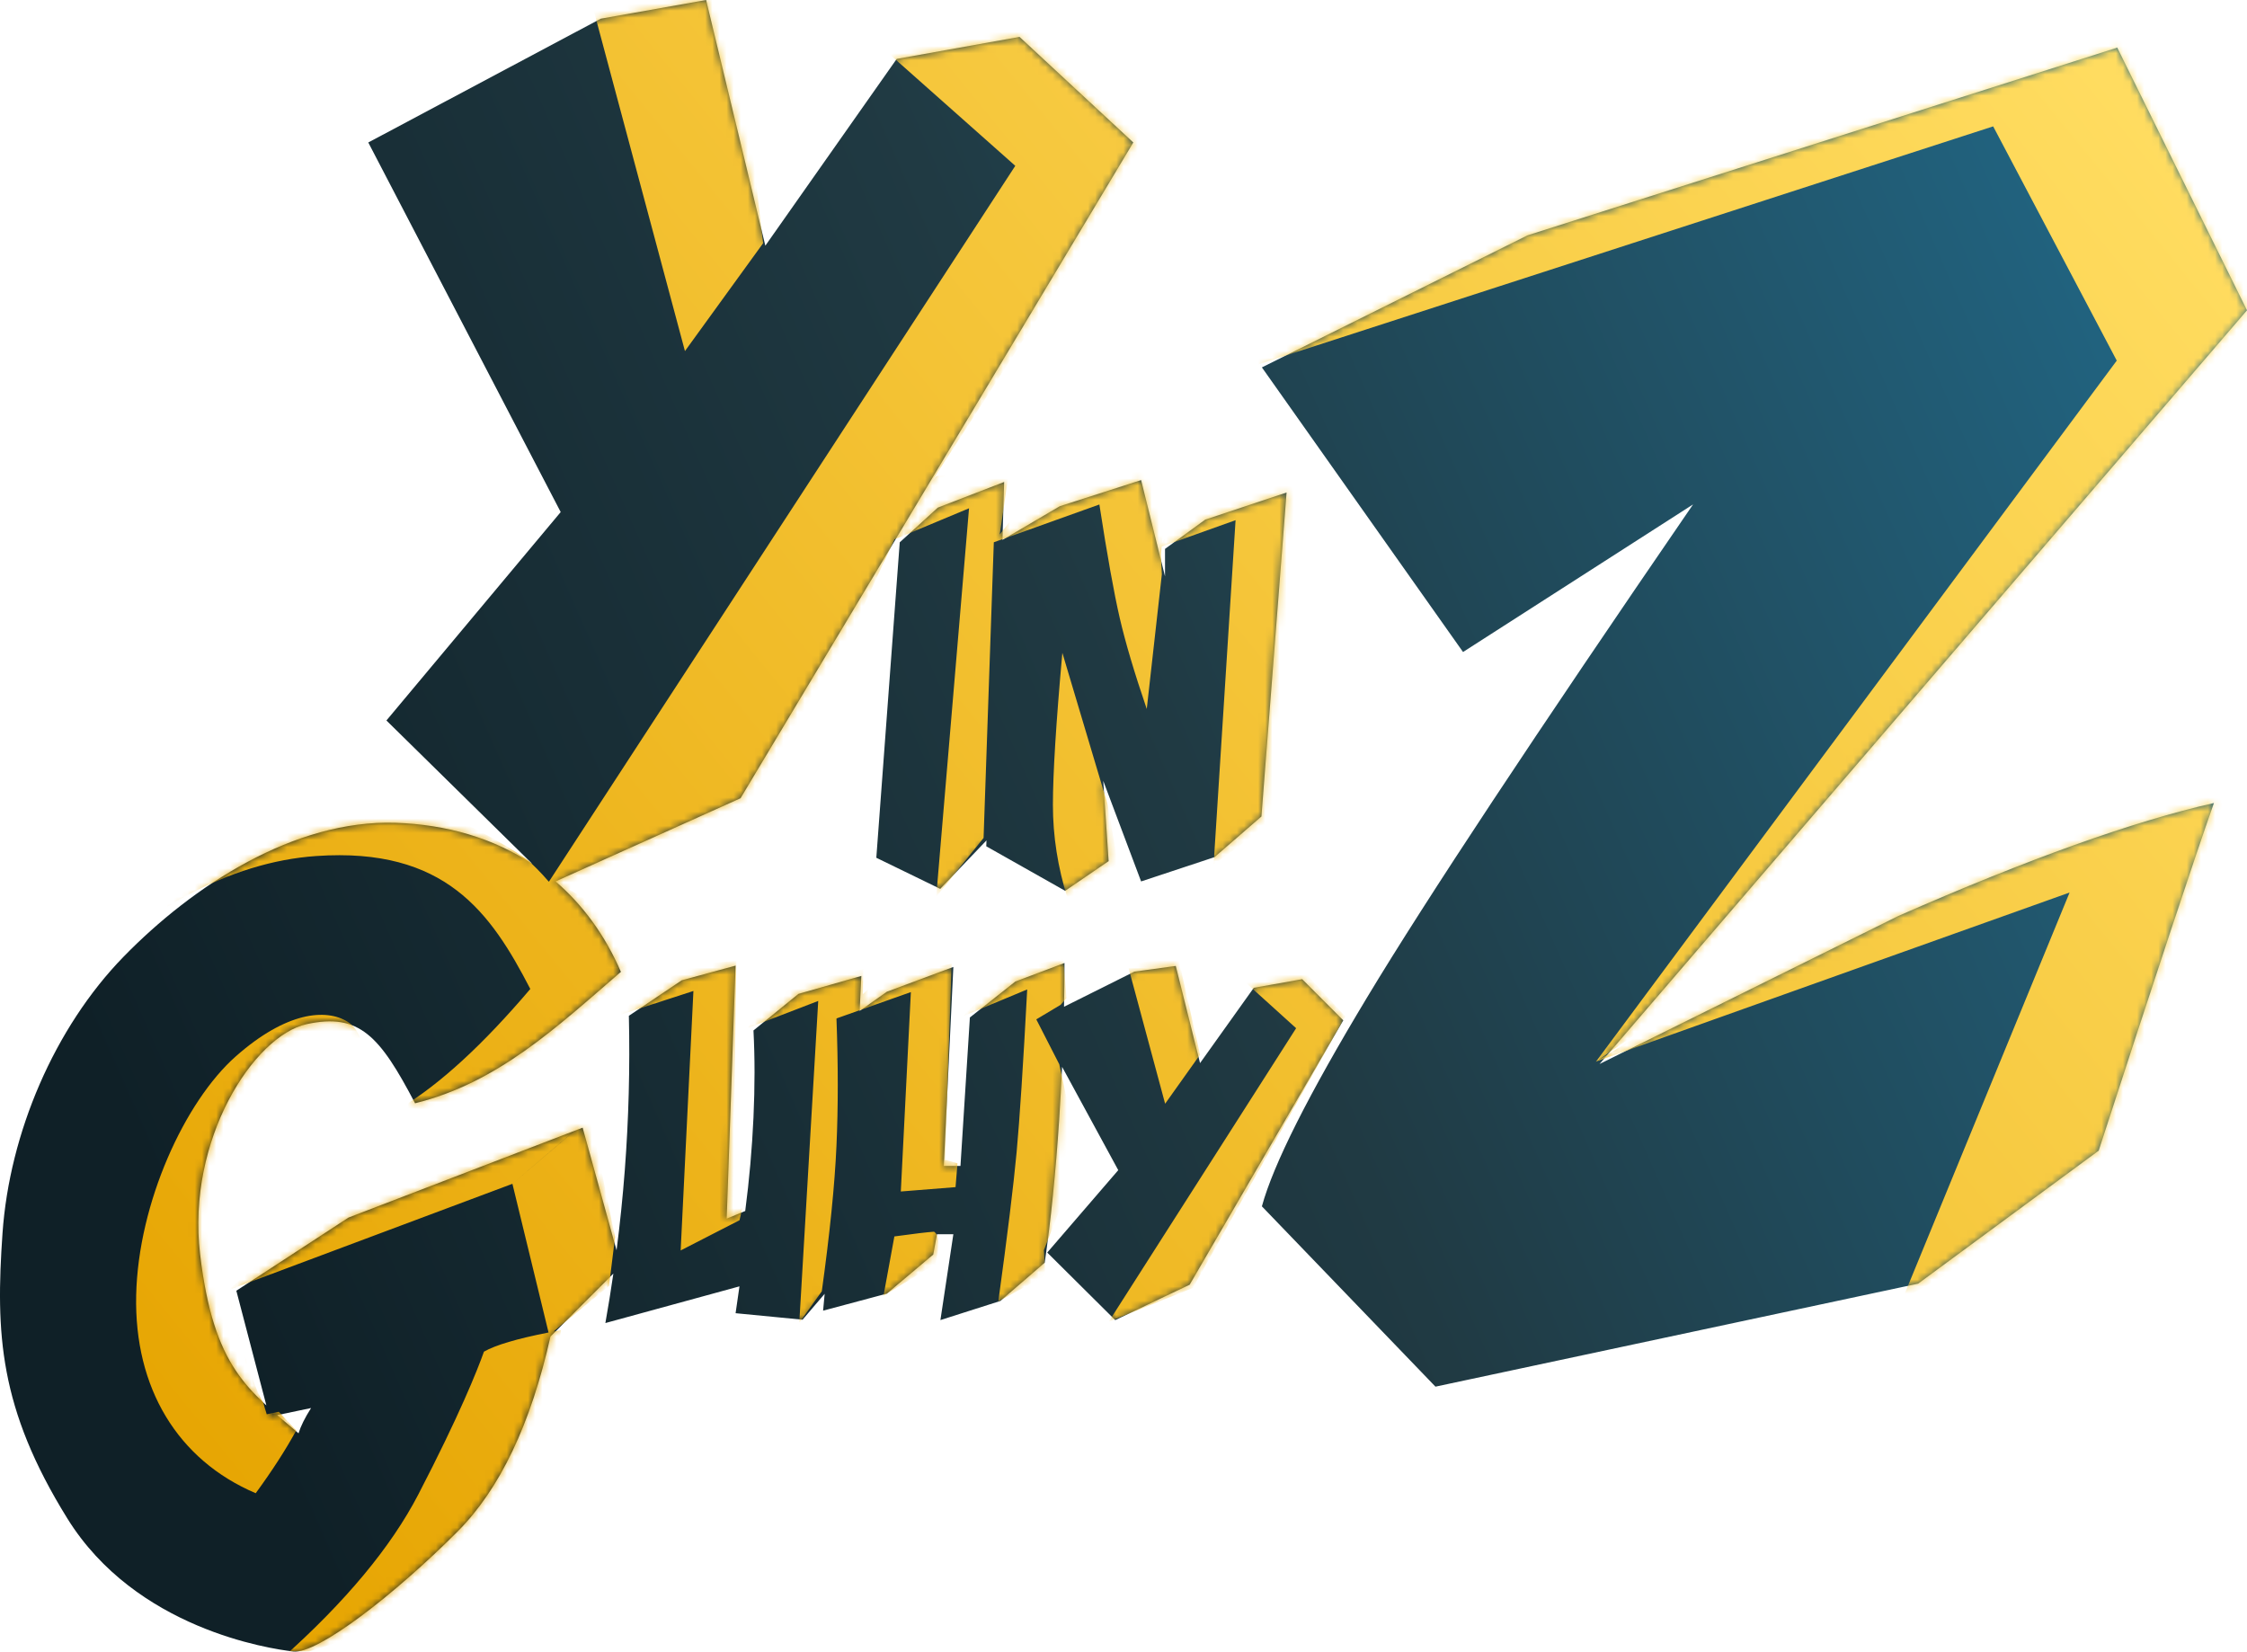 <?xml version="1.0" encoding="UTF-8"?>
<svg width="317px" height="233px" viewBox="0 0 317 233" version="1.1" xmlns="http://www.w3.org/2000/svg" xmlns:xlink="http://www.w3.org/1999/xlink">
    <!-- Generator: Sketch 48.2 (47327) - http://www.bohemiancoding.com/sketch -->
    <title>Artboard Copy 7</title>
    <desc>Created with Sketch.</desc>
    <defs>
        <linearGradient x1="97.656%" y1="18.917%" x2="0%" y2="50%" id="linearGradient-1">
            <stop stop-color="#216684" offset="0%"></stop>
            <stop stop-color="#203A43" offset="49.702%"></stop>
            <stop stop-color="#0F2027" offset="100%"></stop>
        </linearGradient>
        <path d="M149.837,150.504 C149.725,152.999 149.587,155.506 149.42,158.025 C148.926,165.514 148.247,172.218 147.384,178.136 L141.135,183.532 L132.671,186.232 L134.496,174.125 L132.185,174.125 L131.659,176.988 L125.121,182.497 L116.12,184.904 L116.341,182.524 L113.224,186.177 L103.775,185.261 L104.321,181.474 L85.405,186.651 C85.819,184.327 86.194,182 86.532,179.671 L77.658,188.553 C74.885,200.906 70.52,210.072 64.563,216.052 C55.626,225.021 44.777,233.373 41.388,232.987 C37.999,232.602 19.164,229.793 9.5,214.217 C-0.165,198.64 -0.624,188.077 0.354,173.973 C1.333,159.868 7.677,144.976 17.444,134.96 C27.21,124.945 41.527,115.61 55.817,116.076 C63.046,116.312 69.607,118.257 75.078,121.859 L54.515,101.643 L79.102,72.24 L51.957,20.1 L84.755,2.638 L99.617,0 L107.972,34.661 L126.504,8.312 L143.829,5.203 L159.882,20.1 L104.472,112.611 L78.376,124.347 C82.206,127.641 85.343,131.901 87.597,137.105 C78.414,145.017 70.261,152.728 58.557,155.647 C53.607,146.201 50.709,142.854 43.261,144.483 C35.812,146.113 26.315,160.756 28.225,176.92 C30.135,193.083 35.092,196.138 42.114,202.208 C42.425,201.202 43.015,200.013 43.885,198.64 L37.999,199.872 L33.341,182.092 L49.169,171.771 L82.196,159.088 L86.982,176.385 C87.468,172.633 87.854,168.875 88.142,165.111 C88.692,157.909 88.885,150.642 88.719,143.308 L96.167,138.303 L103.775,136.227 L102.519,171.921 L105.134,170.843 C105.709,166.452 106.096,162.061 106.297,157.672 C106.497,153.283 106.497,149.183 106.297,145.373 L112.641,140.213 L121.518,137.683 L121.274,142.615 L125.121,139.909 L134.496,136.415 L133.147,164.485 L135.5,164.485 L136.829,143.541 L143.244,138.469 L150.175,135.855 C150.172,137.906 150.151,139.964 150.11,142.03 L160.034,137.076 L165.872,136.272 L169.3,149.978 L176.882,139.356 L183.706,138.14 L189.506,143.946 L167.833,181.238 L157.333,186.235 L147.743,176.706 L157.76,165.081 L149.837,150.504 Z M141.424,76.164 L149.509,71.416 L160.985,67.73 L164.357,81.309 L164.357,77.436 L170.039,73.302 L181.507,69.484 L177.958,115.188 L171.341,120.921 L160.985,124.35 L155.643,110.157 L156.403,121.482 L150.268,125.673 L139.139,119.39 L139.169,118.564 L132.645,125.396 L123.628,121.01 L126.932,76.51 L132.302,71.616 L141.662,67.995 L141.424,76.164 Z M178.024,51.83 L215.503,33.2 L298.696,6.718 L317,43.776 L225.656,150.108 L267.809,129.223 C286.132,121.173 300.974,115.86 312.334,113.286 C309.609,121.01 304.189,137.358 296.076,162.33 L270.606,181.092 L202.51,195.624 L178.024,170.186 C179.633,164.28 184.586,154.443 192.885,140.675 C201.183,126.906 216.506,103.734 238.854,71.159 L206.4,91.984 L178.024,51.83 Z" id="path-2"></path>
        <linearGradient x1="100%" y1="22.659%" x2="0%" y2="84.891%" id="linearGradient-4">
            <stop stop-color="#FFDC60" offset="0%"></stop>
            <stop stop-color="#E6A400" offset="100%"></stop>
        </linearGradient>
    </defs>
    <g id="graffitti" stroke="none" stroke-width="1" fill="none" fill-rule="evenodd">
        <g id="Artboard-Copy-7">
            <g id="logo">
                <mask id="mask-3" fill="white">
                    <use xlink:href="#path-2"></use>
                </mask>
                <use id="Combined-Shape" fill="url(#linearGradient-1)" fill-rule="nonzero" xlink:href="#path-2"></use>
                <path d="M182.854,145.054 L175.737,138.617 L183.434,136.493 L189.785,143.398 L168.277,181.707 L156.414,186.468 L182.854,145.054 Z M144.915,139.586 L135.887,143.346 L142.105,136.875 L150.011,135.203 L150.466,140.804 L149.636,141.751 L146.197,143.809 L149.441,150.147 L152.311,163.498 L147.267,176.373 L147.498,179.951 L140.84,183.601 C142.127,174.242 142.987,167.228 143.42,162.56 C143.852,157.892 144.35,150.234 144.915,139.586 Z M134.257,135.952 L133.327,163.716 L133.444,163.634 L135.078,164.119 L134.805,167.475 L127.085,168.091 L128.503,139.958 L118.069,143.656 L118.005,143.703 C118.251,150.187 118.251,156.175 118.005,161.667 C117.76,167.159 117.071,173.994 115.938,182.171 L112.761,186.61 L115.433,141.209 L105.336,145.09 L110.718,139.023 L121.786,136.724 L121.729,140.252 L124.1,138.057 L134.257,135.952 Z M96.025,176.409 L97.825,139.804 L86.539,143.464 L96.025,136.291 L103.879,135.511 L103.388,170.463 L103.391,170.46 L104.717,170.46 L104.327,172.147 L96.025,176.409 Z M78.098,187.846 C78.439,187.781 78.789,187.716 79.147,187.652 C76.831,202.415 72.534,213.153 66.258,219.863 C59.982,226.574 51.14,231.286 39.734,234 C48.733,225.987 55.161,218.262 59.019,210.826 C64.805,199.671 67.333,193.337 68.275,190.686 C69.893,189.761 72.931,188.86 77.387,187.984 L72.291,167.008 L83.29,157.615 L86.774,174.508 L85.921,181.408 L78.098,187.846 Z M32.192,182.011 L48.025,168.055 L83.136,157.727 L72.291,167.008 L32.193,182.016 C34.241,191.786 36.448,196.946 37.147,197.875 C37.268,198.356 37.43,198.904 37.632,199.521 L39.332,199.17 L41.796,201.794 C40.321,204.504 38.414,207.458 36.076,210.657 C25.053,205.972 18.922,195.796 19.211,182.726 C19.499,169.655 26.106,155.354 33.261,149.031 C40.416,142.707 46.007,142.259 49.042,144.149 C51.065,145.409 51.805,148.591 51.263,153.694 C36.187,158.715 29.418,165.932 30.955,175.346 C31.351,177.767 31.768,179.988 32.192,182.011 Z M87.507,136.651 C89.557,136.1 91.727,135.486 94.016,134.807 L66.877,157.086 L56.581,156.257 C62.054,152.962 68.132,147.383 74.815,139.52 C69.232,128.731 62.82,119.505 44.621,120.764 C32.488,121.603 19.948,128.352 7,141.012 L21.494,112.693 L62.899,114.824 C68.535,117.617 72.452,119.839 74.652,121.491 C75.051,121.88 76.216,122.97 77.423,124.381 C77.437,124.37 77.451,124.36 77.464,124.35 L143.233,23.393 L122.834,5.29 L140.91,-0.365 L162.888,19.267 L131.517,67.844 L132.079,67.158 L142.395,66.233 L141.039,75.411 L146.286,68.625 L162.402,66.205 L161.798,66.615 L164.361,71.997 L163.936,76.605 L167.754,69.893 L184.601,67.165 L184.938,66.961 L181.478,114.483 L171.213,121.978 L174.311,73.386 L163.89,77.104 L163.774,78.37 L163.911,81.012 L161.781,100.02 C160.046,94.942 158.775,90.664 157.969,87.185 C157.163,83.706 156.206,78.368 155.097,71.17 L140.21,76.499 L140.203,76.506 L138.76,118.212 L132.079,126.508 L136.708,71.708 L126.196,76.094 L107.33,116.723 L80.335,125.481 C83.12,127.208 87.857,130.123 94.548,134.225 C92.12,135.145 89.773,135.953 87.507,136.651 Z M291.972,125.914 L225.219,149.739 L277.406,117.77 L314.684,109.883 L308.489,160.847 L268.401,183.273 L291.972,125.914 Z M281.19,17.828 L169.746,53.92 L202.853,32.487 L304.176,2.459 L303.439,2.951 L323.674,40.561 L324,40.427 L323.769,40.737 L323.832,40.854 L323.617,40.939 L260.594,125.164 L225.14,149.791 L298.626,50.873 L281.19,17.828 Z M96.63,49.528 L82.25,-4.163 L102.616,-10 L107.658,34.308 L96.63,49.528 Z M150.608,126.747 C149.23,122.368 148.541,117.966 148.541,113.543 C148.541,109.119 148.985,101.972 149.874,92.102 L156.273,113.543 L158.035,123.681 L150.608,126.747 Z M124.643,182.801 L126.175,174.432 C128.966,174.046 130.833,173.824 131.776,173.766 C132.54,174.281 132.597,175.804 131.949,178.333 L124.643,182.801 Z M164.373,155.71 L159.11,136.177 L166.159,134.813 L169.305,148.779 L164.373,155.71 Z" id="Combined-Shape" fill="url(#linearGradient-4)" mask="url(#mask-3)"></path>
            </g>
        </g>
    </g>
</svg>
